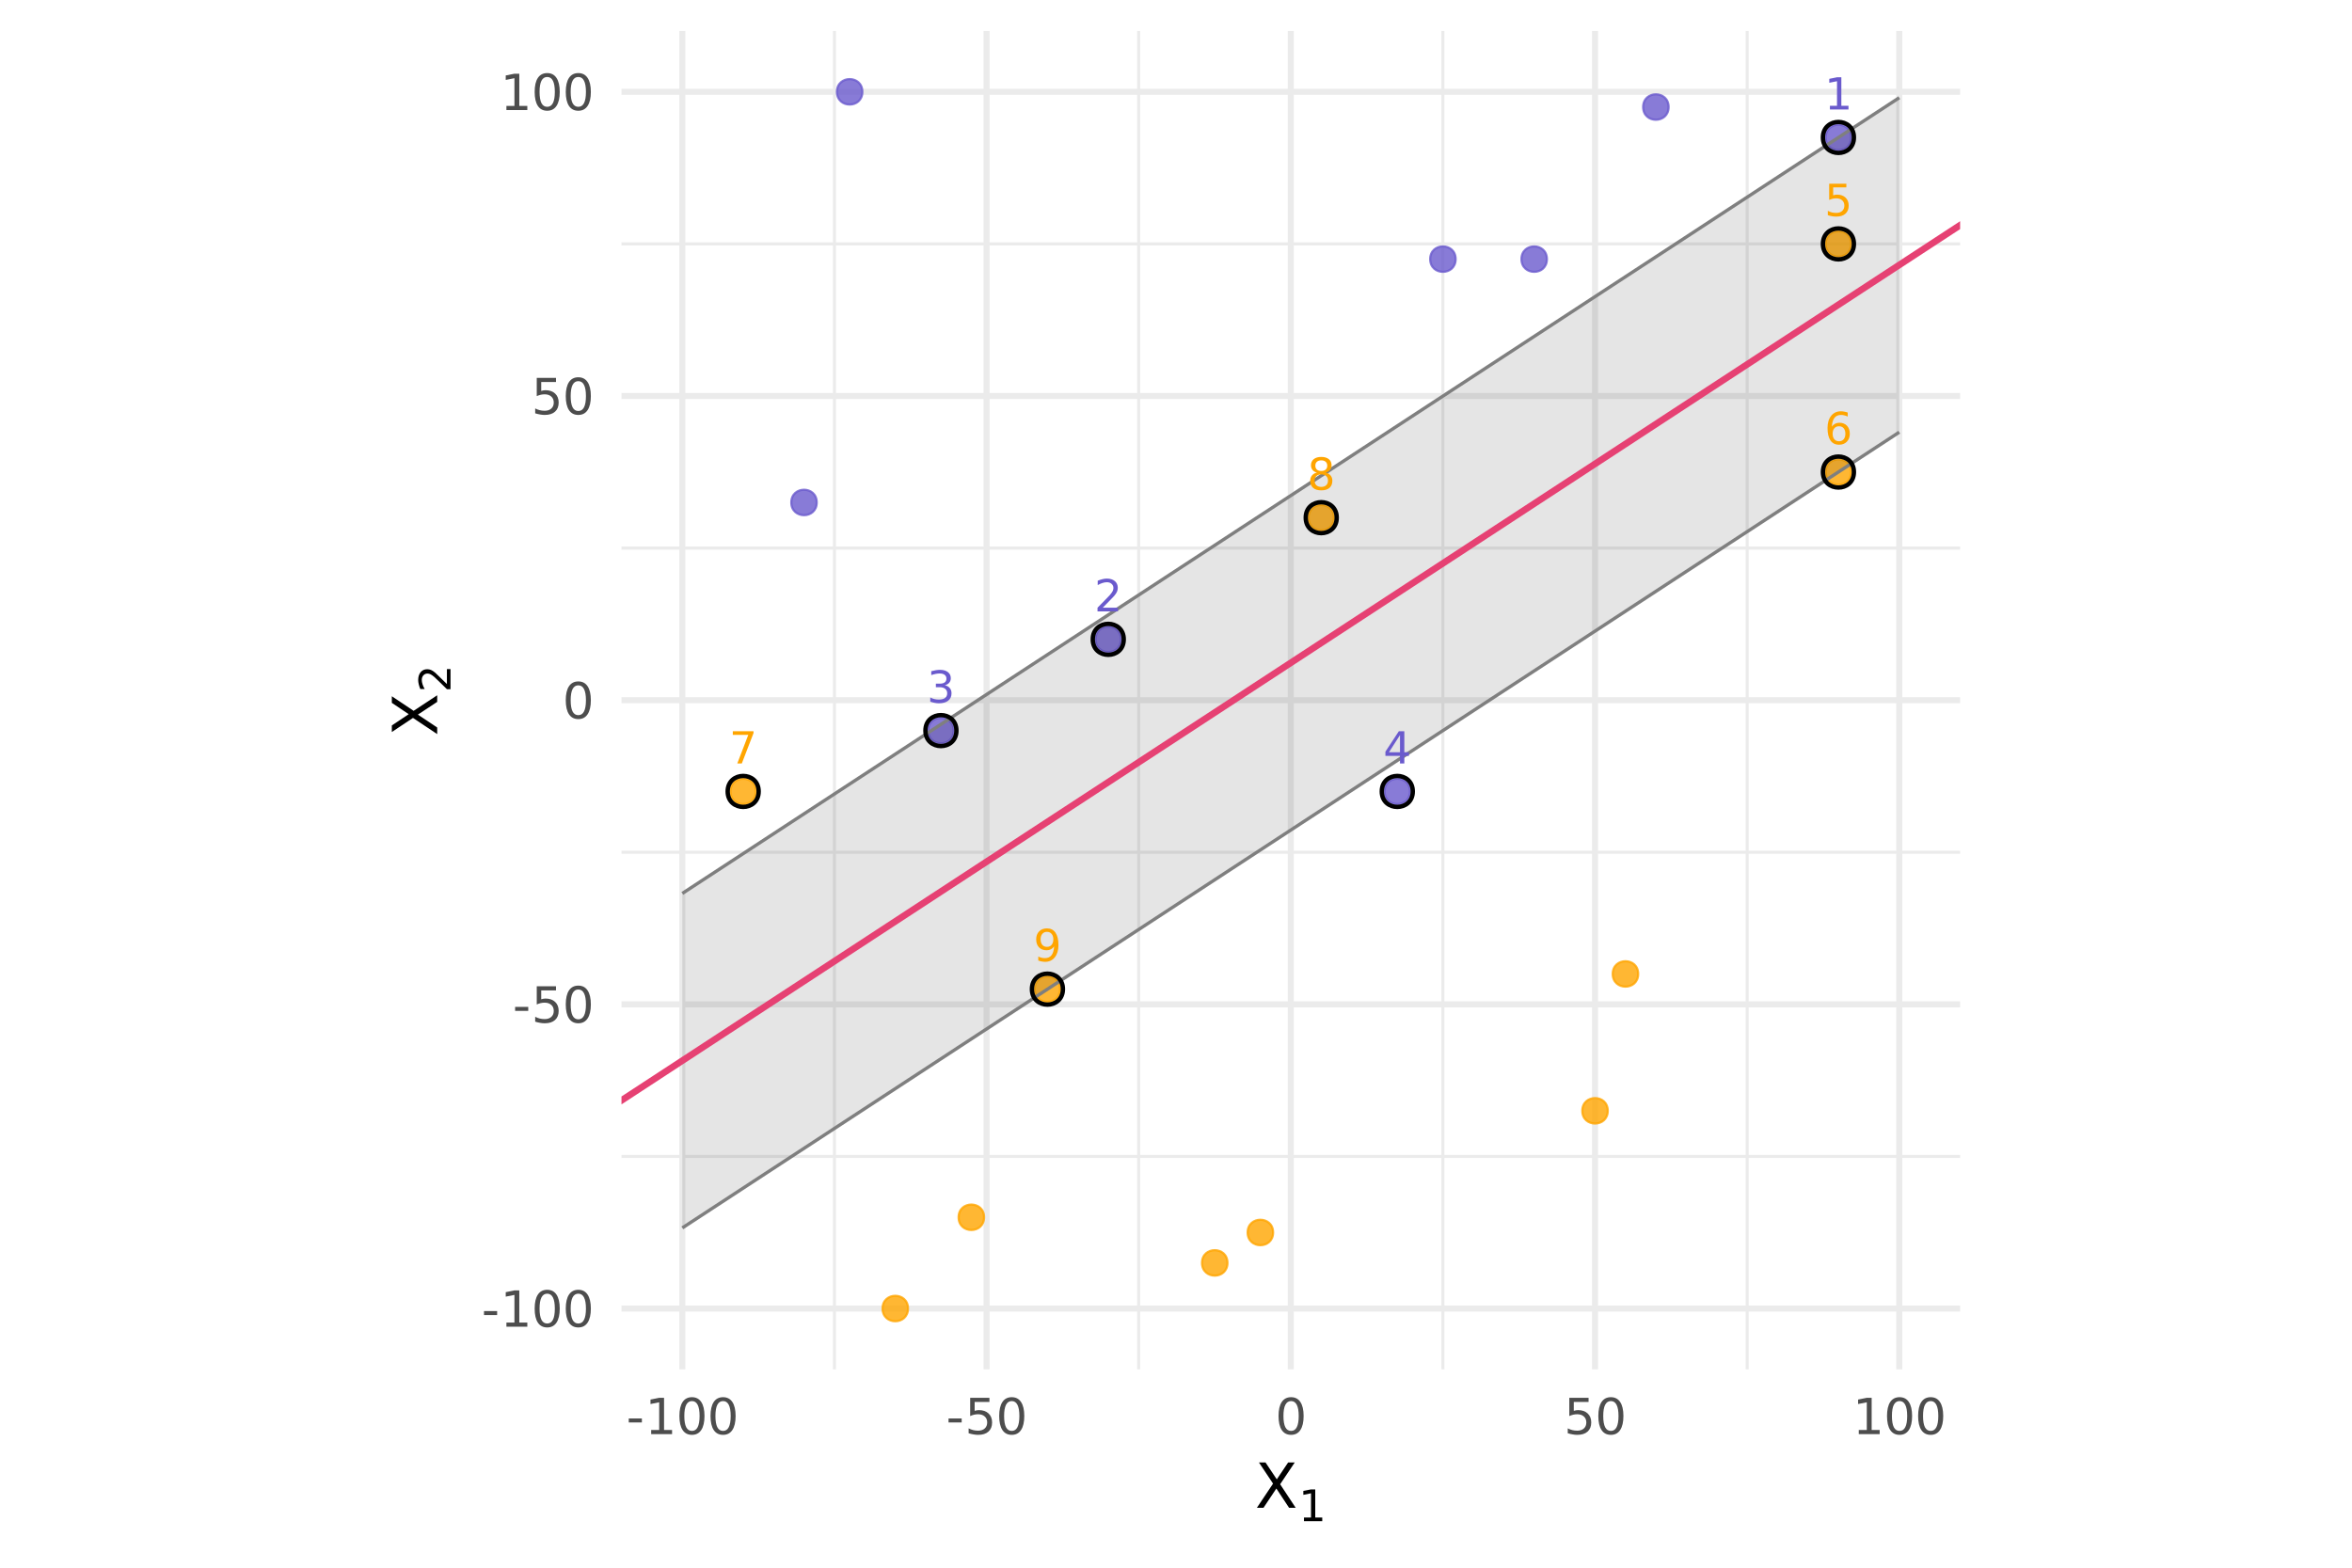 <?xml version="1.0" encoding="UTF-8"?>
<svg xmlns="http://www.w3.org/2000/svg" xmlns:xlink="http://www.w3.org/1999/xlink" width="756" height="504" viewBox="0 0 756 504">
<defs>
<g>
<g id="glyph-0-0">
<path d="M 0.703 2.516 L 0.703 -10.031 L 7.812 -10.031 L 7.812 2.516 Z M 1.5 1.719 L 7.031 1.719 L 7.031 -9.234 L 1.5 -9.234 Z M 1.5 1.719 "/>
</g>
<g id="glyph-0-1">
<path d="M 1.766 -1.188 L 4.047 -1.188 L 4.047 -9.094 L 1.562 -8.594 L 1.562 -9.859 L 4.047 -10.359 L 5.438 -10.359 L 5.438 -1.188 L 7.734 -1.188 L 7.734 0 L 1.766 0 Z M 1.766 -1.188 "/>
</g>
<g id="glyph-0-2">
<path d="M 2.734 -1.188 L 7.625 -1.188 L 7.625 0 L 1.047 0 L 1.047 -1.188 C 1.578 -1.727 2.301 -2.461 3.219 -3.391 C 4.133 -4.328 4.711 -4.926 4.953 -5.188 C 5.398 -5.695 5.711 -6.125 5.891 -6.469 C 6.066 -6.82 6.156 -7.164 6.156 -7.5 C 6.156 -8.051 5.961 -8.5 5.578 -8.844 C 5.191 -9.195 4.688 -9.375 4.062 -9.375 C 3.625 -9.375 3.16 -9.297 2.672 -9.141 C 2.18 -8.992 1.66 -8.766 1.109 -8.453 L 1.109 -9.859 C 1.672 -10.086 2.195 -10.258 2.688 -10.375 C 3.188 -10.488 3.641 -10.547 4.047 -10.547 C 5.117 -10.547 5.973 -10.273 6.609 -9.734 C 7.242 -9.203 7.562 -8.488 7.562 -7.594 C 7.562 -7.164 7.484 -6.758 7.328 -6.375 C 7.172 -6 6.879 -5.551 6.453 -5.031 C 6.336 -4.895 5.969 -4.504 5.344 -3.859 C 4.727 -3.223 3.859 -2.332 2.734 -1.188 Z M 2.734 -1.188 "/>
</g>
<g id="glyph-0-3">
<path d="M 5.766 -5.594 C 6.441 -5.445 6.969 -5.145 7.344 -4.688 C 7.719 -4.238 7.906 -3.68 7.906 -3.016 C 7.906 -1.992 7.551 -1.203 6.844 -0.641 C 6.145 -0.078 5.148 0.203 3.859 0.203 C 3.422 0.203 2.969 0.156 2.5 0.062 C 2.039 -0.02 1.566 -0.145 1.078 -0.312 L 1.078 -1.672 C 1.473 -1.441 1.898 -1.27 2.359 -1.156 C 2.828 -1.039 3.312 -0.984 3.812 -0.984 C 4.688 -0.984 5.352 -1.156 5.812 -1.5 C 6.281 -1.844 6.516 -2.348 6.516 -3.016 C 6.516 -3.617 6.301 -4.094 5.875 -4.438 C 5.445 -4.789 4.848 -4.969 4.078 -4.969 L 2.875 -4.969 L 2.875 -6.109 L 4.141 -6.109 C 4.828 -6.109 5.352 -6.242 5.719 -6.516 C 6.082 -6.797 6.266 -7.195 6.266 -7.719 C 6.266 -8.25 6.078 -8.656 5.703 -8.938 C 5.328 -9.227 4.785 -9.375 4.078 -9.375 C 3.691 -9.375 3.281 -9.332 2.844 -9.25 C 2.406 -9.164 1.922 -9.035 1.391 -8.859 L 1.391 -10.109 C 1.922 -10.254 2.422 -10.363 2.891 -10.438 C 3.359 -10.508 3.797 -10.547 4.203 -10.547 C 5.266 -10.547 6.109 -10.305 6.734 -9.828 C 7.359 -9.348 7.672 -8.691 7.672 -7.859 C 7.672 -7.285 7.504 -6.801 7.172 -6.406 C 6.836 -6.008 6.367 -5.738 5.766 -5.594 Z M 5.766 -5.594 "/>
</g>
<g id="glyph-0-4">
<path d="M 5.375 -9.141 L 1.828 -3.609 L 5.375 -3.609 Z M 5 -10.359 L 6.766 -10.359 L 6.766 -3.609 L 8.25 -3.609 L 8.25 -2.438 L 6.766 -2.438 L 6.766 0 L 5.375 0 L 5.375 -2.438 L 0.688 -2.438 L 0.688 -3.797 Z M 5 -10.359 "/>
</g>
<g id="glyph-0-5">
<path d="M 1.531 -10.359 L 7.047 -10.359 L 7.047 -9.188 L 2.812 -9.188 L 2.812 -6.641 C 3.02 -6.711 3.223 -6.766 3.422 -6.797 C 3.629 -6.836 3.836 -6.859 4.047 -6.859 C 5.203 -6.859 6.113 -6.539 6.781 -5.906 C 7.457 -5.27 7.797 -4.41 7.797 -3.328 C 7.797 -2.211 7.445 -1.344 6.75 -0.719 C 6.062 -0.102 5.086 0.203 3.828 0.203 C 3.391 0.203 2.941 0.164 2.484 0.094 C 2.035 0.02 1.57 -0.094 1.094 -0.25 L 1.094 -1.656 C 1.508 -1.426 1.941 -1.254 2.391 -1.141 C 2.836 -1.035 3.305 -0.984 3.797 -0.984 C 4.598 -0.984 5.234 -1.191 5.703 -1.609 C 6.172 -2.035 6.406 -2.609 6.406 -3.328 C 6.406 -4.047 6.172 -4.613 5.703 -5.031 C 5.234 -5.457 4.598 -5.672 3.797 -5.672 C 3.422 -5.672 3.047 -5.629 2.672 -5.547 C 2.305 -5.461 1.926 -5.332 1.531 -5.156 Z M 1.531 -10.359 "/>
</g>
<g id="glyph-0-6">
<path d="M 4.688 -5.734 C 4.062 -5.734 3.562 -5.52 3.188 -5.094 C 2.82 -4.664 2.641 -4.078 2.641 -3.328 C 2.641 -2.578 2.82 -1.984 3.188 -1.547 C 3.562 -1.117 4.062 -0.906 4.688 -0.906 C 5.32 -0.906 5.82 -1.117 6.188 -1.547 C 6.551 -1.984 6.734 -2.578 6.734 -3.328 C 6.734 -4.078 6.551 -4.664 6.188 -5.094 C 5.82 -5.52 5.32 -5.734 4.688 -5.734 Z M 7.484 -10.141 L 7.484 -8.859 C 7.129 -9.023 6.77 -9.148 6.406 -9.234 C 6.051 -9.328 5.695 -9.375 5.344 -9.375 C 4.414 -9.375 3.707 -9.062 3.219 -8.438 C 2.738 -7.812 2.461 -6.867 2.391 -5.609 C 2.66 -6.004 3 -6.312 3.406 -6.531 C 3.82 -6.75 4.281 -6.859 4.781 -6.859 C 5.82 -6.859 6.645 -6.539 7.25 -5.906 C 7.852 -5.27 8.156 -4.41 8.156 -3.328 C 8.156 -2.266 7.836 -1.41 7.203 -0.766 C 6.578 -0.117 5.738 0.203 4.688 0.203 C 3.488 0.203 2.57 -0.254 1.938 -1.172 C 1.312 -2.098 1 -3.43 1 -5.172 C 1 -6.805 1.383 -8.109 2.156 -9.078 C 2.938 -10.055 3.984 -10.547 5.297 -10.547 C 5.641 -10.547 5.988 -10.508 6.344 -10.438 C 6.707 -10.375 7.086 -10.273 7.484 -10.141 Z M 7.484 -10.141 "/>
</g>
<g id="glyph-0-7">
<path d="M 1.172 -10.359 L 7.828 -10.359 L 7.828 -9.766 L 4.062 0 L 2.609 0 L 6.141 -9.188 L 1.172 -9.188 Z M 1.172 -10.359 "/>
</g>
<g id="glyph-0-8">
<path d="M 4.516 -4.922 C 3.848 -4.922 3.32 -4.742 2.938 -4.391 C 2.562 -4.035 2.375 -3.547 2.375 -2.922 C 2.375 -2.297 2.562 -1.801 2.938 -1.438 C 3.32 -1.082 3.848 -0.906 4.516 -0.906 C 5.18 -0.906 5.707 -1.082 6.094 -1.438 C 6.477 -1.801 6.672 -2.297 6.672 -2.922 C 6.672 -3.547 6.477 -4.035 6.094 -4.391 C 5.719 -4.742 5.191 -4.922 4.516 -4.922 Z M 3.125 -5.516 C 2.52 -5.66 2.047 -5.941 1.703 -6.359 C 1.367 -6.773 1.203 -7.273 1.203 -7.859 C 1.203 -8.691 1.5 -9.348 2.094 -9.828 C 2.688 -10.305 3.492 -10.547 4.516 -10.547 C 5.547 -10.547 6.352 -10.305 6.938 -9.828 C 7.531 -9.348 7.828 -8.691 7.828 -7.859 C 7.828 -7.273 7.66 -6.773 7.328 -6.359 C 6.992 -5.941 6.523 -5.66 5.922 -5.516 C 6.598 -5.359 7.125 -5.051 7.5 -4.594 C 7.883 -4.133 8.078 -3.578 8.078 -2.922 C 8.078 -1.91 7.77 -1.133 7.156 -0.594 C 6.539 -0.062 5.66 0.203 4.516 0.203 C 3.379 0.203 2.504 -0.062 1.891 -0.594 C 1.273 -1.133 0.969 -1.91 0.969 -2.922 C 0.969 -3.578 1.156 -4.133 1.531 -4.594 C 1.914 -5.051 2.445 -5.359 3.125 -5.516 Z M 2.609 -7.734 C 2.609 -7.191 2.773 -6.77 3.109 -6.469 C 3.441 -6.176 3.91 -6.031 4.516 -6.031 C 5.117 -6.031 5.586 -6.176 5.922 -6.469 C 6.266 -6.77 6.438 -7.191 6.438 -7.734 C 6.438 -8.273 6.266 -8.691 5.922 -8.984 C 5.586 -9.285 5.117 -9.438 4.516 -9.438 C 3.91 -9.438 3.441 -9.285 3.109 -8.984 C 2.773 -8.691 2.609 -8.273 2.609 -7.734 Z M 2.609 -7.734 "/>
</g>
<g id="glyph-0-9">
<path d="M 1.562 -0.219 L 1.562 -1.5 C 1.914 -1.332 2.27 -1.203 2.625 -1.109 C 2.988 -1.023 3.344 -0.984 3.688 -0.984 C 4.613 -0.984 5.32 -1.289 5.812 -1.906 C 6.301 -2.531 6.582 -3.477 6.656 -4.75 C 6.383 -4.352 6.039 -4.047 5.625 -3.828 C 5.219 -3.617 4.766 -3.516 4.266 -3.516 C 3.223 -3.516 2.398 -3.828 1.797 -4.453 C 1.191 -5.078 0.891 -5.938 0.891 -7.031 C 0.891 -8.094 1.203 -8.941 1.828 -9.578 C 2.461 -10.223 3.305 -10.547 4.359 -10.547 C 5.555 -10.547 6.469 -10.086 7.094 -9.172 C 7.727 -8.254 8.047 -6.922 8.047 -5.172 C 8.047 -3.535 7.656 -2.227 6.875 -1.25 C 6.102 -0.281 5.062 0.203 3.75 0.203 C 3.406 0.203 3.051 0.164 2.688 0.094 C 2.32 0.031 1.945 -0.07 1.562 -0.219 Z M 4.359 -4.609 C 4.984 -4.609 5.477 -4.82 5.844 -5.25 C 6.219 -5.688 6.406 -6.281 6.406 -7.031 C 6.406 -7.77 6.219 -8.352 5.844 -8.781 C 5.477 -9.219 4.984 -9.438 4.359 -9.438 C 3.723 -9.438 3.223 -9.219 2.859 -8.781 C 2.492 -8.352 2.312 -7.77 2.312 -7.031 C 2.312 -6.281 2.492 -5.688 2.859 -5.25 C 3.223 -4.82 3.723 -4.609 4.359 -4.609 Z M 4.359 -4.609 "/>
</g>
<g id="glyph-1-0">
<path d="M 0.797 2.828 L 0.797 -11.281 L 8.797 -11.281 L 8.797 2.828 Z M 1.703 1.938 L 7.906 1.938 L 7.906 -10.391 L 1.703 -10.391 Z M 1.703 1.938 "/>
</g>
<g id="glyph-1-1">
<path d="M 0.781 -5.031 L 5 -5.031 L 5 -3.75 L 0.781 -3.75 Z M 0.781 -5.031 "/>
</g>
<g id="glyph-1-2">
<path d="M 1.984 -1.328 L 4.562 -1.328 L 4.562 -10.234 L 1.766 -9.672 L 1.766 -11.109 L 4.547 -11.672 L 6.125 -11.672 L 6.125 -1.328 L 8.703 -1.328 L 8.703 0 L 1.984 0 Z M 1.984 -1.328 "/>
</g>
<g id="glyph-1-3">
<path d="M 5.094 -10.625 C 4.281 -10.625 3.664 -10.223 3.25 -9.422 C 2.844 -8.629 2.641 -7.43 2.641 -5.828 C 2.641 -4.223 2.844 -3.02 3.25 -2.219 C 3.664 -1.426 4.281 -1.031 5.094 -1.031 C 5.906 -1.031 6.516 -1.426 6.922 -2.219 C 7.336 -3.02 7.547 -4.223 7.547 -5.828 C 7.547 -7.43 7.336 -8.629 6.922 -9.422 C 6.516 -10.223 5.906 -10.625 5.094 -10.625 Z M 5.094 -11.875 C 6.395 -11.875 7.391 -11.359 8.078 -10.328 C 8.773 -9.297 9.125 -7.797 9.125 -5.828 C 9.125 -3.859 8.773 -2.352 8.078 -1.312 C 7.391 -0.281 6.395 0.234 5.094 0.234 C 3.781 0.234 2.781 -0.281 2.094 -1.312 C 1.406 -2.352 1.062 -3.859 1.062 -5.828 C 1.062 -7.797 1.406 -9.297 2.094 -10.328 C 2.781 -11.359 3.781 -11.875 5.094 -11.875 Z M 5.094 -11.875 "/>
</g>
<g id="glyph-1-4">
<path d="M 1.734 -11.672 L 7.922 -11.672 L 7.922 -10.344 L 3.172 -10.344 L 3.172 -7.484 C 3.398 -7.555 3.629 -7.613 3.859 -7.656 C 4.086 -7.695 4.316 -7.719 4.547 -7.719 C 5.848 -7.719 6.879 -7.359 7.641 -6.641 C 8.398 -5.93 8.781 -4.969 8.781 -3.75 C 8.781 -2.488 8.391 -1.508 7.609 -0.812 C 6.828 -0.113 5.727 0.234 4.312 0.234 C 3.82 0.234 3.32 0.188 2.812 0.094 C 2.301 0.008 1.773 -0.113 1.234 -0.281 L 1.234 -1.859 C 1.703 -1.609 2.188 -1.422 2.688 -1.297 C 3.188 -1.172 3.719 -1.109 4.281 -1.109 C 5.176 -1.109 5.883 -1.344 6.406 -1.812 C 6.938 -2.289 7.203 -2.938 7.203 -3.75 C 7.203 -4.562 6.938 -5.203 6.406 -5.672 C 5.883 -6.148 5.176 -6.391 4.281 -6.391 C 3.852 -6.391 3.43 -6.344 3.016 -6.25 C 2.598 -6.156 2.172 -6.008 1.734 -5.812 Z M 1.734 -11.672 "/>
</g>
<g id="glyph-2-0">
<path d="M 1 3.531 L 1 -14.109 L 11 -14.109 L 11 3.531 Z M 2.125 2.422 L 9.891 2.422 L 9.891 -12.984 L 2.125 -12.984 Z M 2.125 2.422 "/>
</g>
<g id="glyph-2-1">
<path d="M 1.266 -14.578 L 3.375 -14.578 L 7 -9.156 L 10.641 -14.578 L 12.766 -14.578 L 8.078 -7.578 L 13.078 0 L 10.953 0 L 6.859 -6.203 L 2.719 0 L 0.594 0 L 5.797 -7.781 Z M 1.266 -14.578 "/>
</g>
<g id="glyph-3-0">
<path d="M 0.703 2.469 L 0.703 -9.875 L 7.703 -9.875 L 7.703 2.469 Z M 1.484 1.703 L 6.922 1.703 L 6.922 -9.078 L 1.484 -9.078 Z M 1.484 1.703 "/>
</g>
<g id="glyph-3-1">
<path d="M 1.734 -1.156 L 4 -1.156 L 4 -8.953 L 1.531 -8.453 L 1.531 -9.719 L 3.984 -10.203 L 5.359 -10.203 L 5.359 -1.156 L 7.609 -1.156 L 7.609 0 L 1.734 0 Z M 1.734 -1.156 "/>
</g>
<g id="glyph-4-0">
<path d="M 3.531 -1 L -14.109 -1 L -14.109 -11 L 3.531 -11 Z M 2.422 -2.125 L 2.422 -9.891 L -12.984 -9.891 L -12.984 -2.125 Z M 2.422 -2.125 "/>
</g>
<g id="glyph-4-1">
<path d="M -14.578 -1.266 L -14.578 -3.375 L -9.156 -7 L -14.578 -10.641 L -14.578 -12.766 L -7.578 -8.078 L 0 -13.078 L 0 -10.953 L -6.203 -6.859 L 0 -2.719 L 0 -0.594 L -7.781 -5.797 Z M -14.578 -1.266 "/>
</g>
<g id="glyph-5-0">
<path d="M 2.469 -0.703 L -9.875 -0.703 L -9.875 -7.703 L 2.469 -7.703 Z M 1.703 -1.484 L 1.703 -6.922 L -9.078 -6.922 L -9.078 -1.484 Z M 1.703 -1.484 "/>
</g>
<g id="glyph-5-1">
<path d="M -1.156 -2.688 L -1.156 -7.5 L 0 -7.5 L 0 -1.031 L -1.156 -1.031 C -1.695 -1.551 -2.426 -2.266 -3.344 -3.172 C -4.258 -4.078 -4.848 -4.645 -5.109 -4.875 C -5.609 -5.312 -6.031 -5.617 -6.375 -5.797 C -6.719 -5.973 -7.055 -6.062 -7.391 -6.062 C -7.93 -6.062 -8.375 -5.867 -8.719 -5.484 C -9.062 -5.109 -9.234 -4.613 -9.234 -4 C -9.234 -3.57 -9.156 -3.117 -9 -2.641 C -8.852 -2.16 -8.625 -1.645 -8.312 -1.094 L -9.719 -1.094 C -9.938 -1.645 -10.102 -2.16 -10.219 -2.641 C -10.332 -3.129 -10.391 -3.578 -10.391 -3.984 C -10.391 -5.035 -10.125 -5.875 -9.594 -6.5 C -9.07 -7.133 -8.367 -7.453 -7.484 -7.453 C -7.055 -7.453 -6.656 -7.375 -6.281 -7.219 C -5.906 -7.062 -5.461 -6.773 -4.953 -6.359 C -4.828 -6.242 -4.445 -5.879 -3.812 -5.266 C -3.176 -4.66 -2.289 -3.801 -1.156 -2.688 Z M -1.156 -2.688 "/>
</g>
</g>
<clipPath id="clip-0">
<path clip-rule="nonzero" d="M 199.762 371 L 630.039 371 L 630.039 373 L 199.762 373 Z M 199.762 371 "/>
</clipPath>
<clipPath id="clip-1">
<path clip-rule="nonzero" d="M 199.762 273 L 630.039 273 L 630.039 275 L 199.762 275 Z M 199.762 273 "/>
</clipPath>
<clipPath id="clip-2">
<path clip-rule="nonzero" d="M 199.762 175 L 630.039 175 L 630.039 177 L 199.762 177 Z M 199.762 175 "/>
</clipPath>
<clipPath id="clip-3">
<path clip-rule="nonzero" d="M 199.762 77 L 630.039 77 L 630.039 79 L 199.762 79 Z M 199.762 77 "/>
</clipPath>
<clipPath id="clip-4">
<path clip-rule="nonzero" d="M 267 9.961 L 269 9.961 L 269 440.238 L 267 440.238 Z M 267 9.961 "/>
</clipPath>
<clipPath id="clip-5">
<path clip-rule="nonzero" d="M 365 9.961 L 367 9.961 L 367 440.238 L 365 440.238 Z M 365 9.961 "/>
</clipPath>
<clipPath id="clip-6">
<path clip-rule="nonzero" d="M 463 9.961 L 465 9.961 L 465 440.238 L 463 440.238 Z M 463 9.961 "/>
</clipPath>
<clipPath id="clip-7">
<path clip-rule="nonzero" d="M 561 9.961 L 563 9.961 L 563 440.238 L 561 440.238 Z M 561 9.961 "/>
</clipPath>
<clipPath id="clip-8">
<path clip-rule="nonzero" d="M 199.762 419 L 630.039 419 L 630.039 422 L 199.762 422 Z M 199.762 419 "/>
</clipPath>
<clipPath id="clip-9">
<path clip-rule="nonzero" d="M 199.762 321 L 630.039 321 L 630.039 324 L 199.762 324 Z M 199.762 321 "/>
</clipPath>
<clipPath id="clip-10">
<path clip-rule="nonzero" d="M 199.762 224 L 630.039 224 L 630.039 227 L 199.762 227 Z M 199.762 224 "/>
</clipPath>
<clipPath id="clip-11">
<path clip-rule="nonzero" d="M 199.762 126 L 630.039 126 L 630.039 129 L 199.762 129 Z M 199.762 126 "/>
</clipPath>
<clipPath id="clip-12">
<path clip-rule="nonzero" d="M 199.762 28 L 630.039 28 L 630.039 31 L 199.762 31 Z M 199.762 28 "/>
</clipPath>
<clipPath id="clip-13">
<path clip-rule="nonzero" d="M 218 9.961 L 221 9.961 L 221 440.238 L 218 440.238 Z M 218 9.961 "/>
</clipPath>
<clipPath id="clip-14">
<path clip-rule="nonzero" d="M 316 9.961 L 319 9.961 L 319 440.238 L 316 440.238 Z M 316 9.961 "/>
</clipPath>
<clipPath id="clip-15">
<path clip-rule="nonzero" d="M 413 9.961 L 416 9.961 L 416 440.238 L 413 440.238 Z M 413 9.961 "/>
</clipPath>
<clipPath id="clip-16">
<path clip-rule="nonzero" d="M 511 9.961 L 514 9.961 L 514 440.238 L 511 440.238 Z M 511 9.961 "/>
</clipPath>
<clipPath id="clip-17">
<path clip-rule="nonzero" d="M 609 9.961 L 612 9.961 L 612 440.238 L 609 440.238 Z M 609 9.961 "/>
</clipPath>
<clipPath id="clip-18">
<path clip-rule="nonzero" d="M 199.762 9.961 L 630.039 9.961 L 630.039 440.238 L 199.762 440.238 Z M 199.762 9.961 "/>
</clipPath>
</defs>
<rect x="-75.6" y="-50.4" width="907.2" height="604.8" fill="rgb(100%, 100%, 100%)" fill-opacity="1"/>
<g clip-path="url(#clip-0)">
<path fill="none" stroke-width="0.97" stroke-linecap="butt" stroke-linejoin="round" stroke="rgb(92.157%, 92.157%, 92.157%)" stroke-opacity="1" stroke-miterlimit="10" d="M 199.762 371.785 L 630.039 371.785 "/>
</g>
<g clip-path="url(#clip-1)">
<path fill="none" stroke-width="0.97" stroke-linecap="butt" stroke-linejoin="round" stroke="rgb(92.157%, 92.157%, 92.157%)" stroke-opacity="1" stroke-miterlimit="10" d="M 199.762 273.996 L 630.039 273.996 "/>
</g>
<g clip-path="url(#clip-2)">
<path fill="none" stroke-width="0.97" stroke-linecap="butt" stroke-linejoin="round" stroke="rgb(92.157%, 92.157%, 92.157%)" stroke-opacity="1" stroke-miterlimit="10" d="M 199.762 176.207 L 630.039 176.207 "/>
</g>
<g clip-path="url(#clip-3)">
<path fill="none" stroke-width="0.97" stroke-linecap="butt" stroke-linejoin="round" stroke="rgb(92.157%, 92.157%, 92.157%)" stroke-opacity="1" stroke-miterlimit="10" d="M 199.762 78.414 L 630.039 78.414 "/>
</g>
<g clip-path="url(#clip-4)">
<path fill="none" stroke-width="0.97" stroke-linecap="butt" stroke-linejoin="round" stroke="rgb(92.157%, 92.157%, 92.157%)" stroke-opacity="1" stroke-miterlimit="10" d="M 268.215 440.238 L 268.215 9.961 "/>
</g>
<g clip-path="url(#clip-5)">
<path fill="none" stroke-width="0.97" stroke-linecap="butt" stroke-linejoin="round" stroke="rgb(92.157%, 92.157%, 92.157%)" stroke-opacity="1" stroke-miterlimit="10" d="M 366.004 440.238 L 366.004 9.961 "/>
</g>
<g clip-path="url(#clip-6)">
<path fill="none" stroke-width="0.97" stroke-linecap="butt" stroke-linejoin="round" stroke="rgb(92.157%, 92.157%, 92.157%)" stroke-opacity="1" stroke-miterlimit="10" d="M 463.793 440.238 L 463.793 9.961 "/>
</g>
<g clip-path="url(#clip-7)">
<path fill="none" stroke-width="0.97" stroke-linecap="butt" stroke-linejoin="round" stroke="rgb(92.157%, 92.157%, 92.157%)" stroke-opacity="1" stroke-miterlimit="10" d="M 561.586 440.238 L 561.586 9.961 "/>
</g>
<g clip-path="url(#clip-8)">
<path fill="none" stroke-width="1.94" stroke-linecap="butt" stroke-linejoin="round" stroke="rgb(92.157%, 92.157%, 92.157%)" stroke-opacity="1" stroke-miterlimit="10" d="M 199.762 420.68 L 630.039 420.68 "/>
</g>
<g clip-path="url(#clip-9)">
<path fill="none" stroke-width="1.94" stroke-linecap="butt" stroke-linejoin="round" stroke="rgb(92.157%, 92.157%, 92.157%)" stroke-opacity="1" stroke-miterlimit="10" d="M 199.762 322.891 L 630.039 322.891 "/>
</g>
<g clip-path="url(#clip-10)">
<path fill="none" stroke-width="1.94" stroke-linecap="butt" stroke-linejoin="round" stroke="rgb(92.157%, 92.157%, 92.157%)" stroke-opacity="1" stroke-miterlimit="10" d="M 199.762 225.102 L 630.039 225.102 "/>
</g>
<g clip-path="url(#clip-11)">
<path fill="none" stroke-width="1.94" stroke-linecap="butt" stroke-linejoin="round" stroke="rgb(92.157%, 92.157%, 92.157%)" stroke-opacity="1" stroke-miterlimit="10" d="M 199.762 127.312 L 630.039 127.312 "/>
</g>
<g clip-path="url(#clip-12)">
<path fill="none" stroke-width="1.94" stroke-linecap="butt" stroke-linejoin="round" stroke="rgb(92.157%, 92.157%, 92.157%)" stroke-opacity="1" stroke-miterlimit="10" d="M 199.762 29.52 L 630.039 29.52 "/>
</g>
<g clip-path="url(#clip-13)">
<path fill="none" stroke-width="1.94" stroke-linecap="butt" stroke-linejoin="round" stroke="rgb(92.157%, 92.157%, 92.157%)" stroke-opacity="1" stroke-miterlimit="10" d="M 219.32 440.238 L 219.32 9.961 "/>
</g>
<g clip-path="url(#clip-14)">
<path fill="none" stroke-width="1.94" stroke-linecap="butt" stroke-linejoin="round" stroke="rgb(92.157%, 92.157%, 92.157%)" stroke-opacity="1" stroke-miterlimit="10" d="M 317.109 440.238 L 317.109 9.961 "/>
</g>
<g clip-path="url(#clip-15)">
<path fill="none" stroke-width="1.94" stroke-linecap="butt" stroke-linejoin="round" stroke="rgb(92.157%, 92.157%, 92.157%)" stroke-opacity="1" stroke-miterlimit="10" d="M 414.898 440.238 L 414.898 9.961 "/>
</g>
<g clip-path="url(#clip-16)">
<path fill="none" stroke-width="1.94" stroke-linecap="butt" stroke-linejoin="round" stroke="rgb(92.157%, 92.157%, 92.157%)" stroke-opacity="1" stroke-miterlimit="10" d="M 512.688 440.238 L 512.688 9.961 "/>
</g>
<g clip-path="url(#clip-17)">
<path fill="none" stroke-width="1.94" stroke-linecap="butt" stroke-linejoin="round" stroke="rgb(92.157%, 92.157%, 92.157%)" stroke-opacity="1" stroke-miterlimit="10" d="M 610.48 440.238 L 610.48 9.961 "/>
</g>
<path fill-rule="nonzero" fill="rgb(41.569%, 35.294%, 80.392%)" fill-opacity="0.8" stroke-width="0.709" stroke-linecap="round" stroke-linejoin="round" stroke="rgb(41.569%, 35.294%, 80.392%)" stroke-opacity="0.8" stroke-miterlimit="10" d="M 467.883 83.305 C 467.883 88.758 459.707 88.758 459.707 83.305 C 459.707 77.855 467.883 77.855 467.883 83.305 "/>
<path fill-rule="nonzero" fill="rgb(41.569%, 35.294%, 80.392%)" fill-opacity="0.8" stroke-width="0.709" stroke-linecap="round" stroke-linejoin="round" stroke="rgb(41.569%, 35.294%, 80.392%)" stroke-opacity="0.8" stroke-miterlimit="10" d="M 595.012 44.188 C 595.012 49.641 586.832 49.641 586.832 44.188 C 586.832 38.738 595.012 38.738 595.012 44.188 "/>
<path fill-rule="nonzero" fill="rgb(41.569%, 35.294%, 80.392%)" fill-opacity="0.8" stroke-width="0.709" stroke-linecap="round" stroke-linejoin="round" stroke="rgb(41.569%, 35.294%, 80.392%)" stroke-opacity="0.8" stroke-miterlimit="10" d="M 497.219 83.305 C 497.219 88.758 489.043 88.758 489.043 83.305 C 489.043 77.855 497.219 77.855 497.219 83.305 "/>
<path fill-rule="nonzero" fill="rgb(41.569%, 35.294%, 80.392%)" fill-opacity="0.8" stroke-width="0.709" stroke-linecap="round" stroke-linejoin="round" stroke="rgb(41.569%, 35.294%, 80.392%)" stroke-opacity="0.8" stroke-miterlimit="10" d="M 262.523 161.539 C 262.523 166.988 254.348 166.988 254.348 161.539 C 254.348 156.086 262.523 156.086 262.523 161.539 "/>
<path fill-rule="nonzero" fill="rgb(100%, 64.706%, 0%)" fill-opacity="0.8" stroke-width="0.709" stroke-linecap="round" stroke-linejoin="round" stroke="rgb(100%, 64.706%, 0%)" stroke-opacity="0.8" stroke-miterlimit="10" d="M 595.012 78.414 C 595.012 83.867 586.832 83.867 586.832 78.414 C 586.832 72.965 595.012 72.965 595.012 78.414 "/>
<path fill-rule="nonzero" fill="rgb(100%, 64.706%, 0%)" fill-opacity="0.8" stroke-width="0.709" stroke-linecap="round" stroke-linejoin="round" stroke="rgb(100%, 64.706%, 0%)" stroke-opacity="0.8" stroke-miterlimit="10" d="M 409.207 396.234 C 409.207 401.688 401.031 401.688 401.031 396.234 C 401.031 390.781 409.207 390.781 409.207 396.234 "/>
<path fill-rule="nonzero" fill="rgb(100%, 64.706%, 0%)" fill-opacity="0.8" stroke-width="0.709" stroke-linecap="round" stroke-linejoin="round" stroke="rgb(100%, 64.706%, 0%)" stroke-opacity="0.8" stroke-miterlimit="10" d="M 516.777 357.117 C 516.777 362.57 508.602 362.57 508.602 357.117 C 508.602 351.668 516.777 351.668 516.777 357.117 "/>
<path fill-rule="nonzero" fill="rgb(41.569%, 35.294%, 80.392%)" fill-opacity="0.8" stroke-width="0.709" stroke-linecap="round" stroke-linejoin="round" stroke="rgb(41.569%, 35.294%, 80.392%)" stroke-opacity="0.8" stroke-miterlimit="10" d="M 360.312 205.543 C 360.312 210.996 352.137 210.996 352.137 205.543 C 352.137 200.09 360.312 200.09 360.312 205.543 "/>
<path fill-rule="nonzero" fill="rgb(41.569%, 35.294%, 80.392%)" fill-opacity="0.8" stroke-width="0.709" stroke-linecap="round" stroke-linejoin="round" stroke="rgb(41.569%, 35.294%, 80.392%)" stroke-opacity="0.8" stroke-miterlimit="10" d="M 536.336 34.41 C 536.336 39.863 528.16 39.863 528.16 34.41 C 528.16 28.957 536.336 28.957 536.336 34.41 "/>
<path fill-rule="nonzero" fill="rgb(100%, 64.706%, 0%)" fill-opacity="0.8" stroke-width="0.709" stroke-linecap="round" stroke-linejoin="round" stroke="rgb(100%, 64.706%, 0%)" stroke-opacity="0.8" stroke-miterlimit="10" d="M 595.012 151.758 C 595.012 157.211 586.832 157.211 586.832 151.758 C 586.832 146.309 595.012 146.309 595.012 151.758 "/>
<path fill-rule="nonzero" fill="rgb(100%, 64.706%, 0%)" fill-opacity="0.8" stroke-width="0.709" stroke-linecap="round" stroke-linejoin="round" stroke="rgb(100%, 64.706%, 0%)" stroke-opacity="0.8" stroke-miterlimit="10" d="M 394.539 406.012 C 394.539 411.465 386.363 411.465 386.363 406.012 C 386.363 400.562 394.539 400.562 394.539 406.012 "/>
<path fill-rule="nonzero" fill="rgb(41.569%, 35.294%, 80.392%)" fill-opacity="0.8" stroke-width="0.709" stroke-linecap="round" stroke-linejoin="round" stroke="rgb(41.569%, 35.294%, 80.392%)" stroke-opacity="0.8" stroke-miterlimit="10" d="M 277.191 29.52 C 277.191 34.973 269.016 34.973 269.016 29.52 C 269.016 24.07 277.191 24.07 277.191 29.52 "/>
<path fill-rule="nonzero" fill="rgb(100%, 64.706%, 0%)" fill-opacity="0.8" stroke-width="0.709" stroke-linecap="round" stroke-linejoin="round" stroke="rgb(100%, 64.706%, 0%)" stroke-opacity="0.8" stroke-miterlimit="10" d="M 242.965 254.438 C 242.965 259.891 234.789 259.891 234.789 254.438 C 234.789 248.988 242.965 248.988 242.965 254.438 "/>
<path fill-rule="nonzero" fill="rgb(100%, 64.706%, 0%)" fill-opacity="0.8" stroke-width="0.709" stroke-linecap="round" stroke-linejoin="round" stroke="rgb(100%, 64.706%, 0%)" stroke-opacity="0.8" stroke-miterlimit="10" d="M 291.859 420.68 C 291.859 426.133 283.684 426.133 283.684 420.68 C 283.684 415.23 291.859 415.23 291.859 420.68 "/>
<path fill-rule="nonzero" fill="rgb(41.569%, 35.294%, 80.392%)" fill-opacity="0.8" stroke-width="0.709" stroke-linecap="round" stroke-linejoin="round" stroke="rgb(41.569%, 35.294%, 80.392%)" stroke-opacity="0.8" stroke-miterlimit="10" d="M 306.527 234.879 C 306.527 240.332 298.352 240.332 298.352 234.879 C 298.352 229.43 306.527 229.43 306.527 234.879 "/>
<path fill-rule="nonzero" fill="rgb(100%, 64.706%, 0%)" fill-opacity="0.8" stroke-width="0.709" stroke-linecap="round" stroke-linejoin="round" stroke="rgb(100%, 64.706%, 0%)" stroke-opacity="0.8" stroke-miterlimit="10" d="M 428.766 166.426 C 428.766 171.879 420.59 171.879 420.59 166.426 C 420.59 160.977 428.766 160.977 428.766 166.426 "/>
<path fill-rule="nonzero" fill="rgb(100%, 64.706%, 0%)" fill-opacity="0.8" stroke-width="0.709" stroke-linecap="round" stroke-linejoin="round" stroke="rgb(100%, 64.706%, 0%)" stroke-opacity="0.8" stroke-miterlimit="10" d="M 340.754 318 C 340.754 323.453 332.578 323.453 332.578 318 C 332.578 312.551 340.754 312.551 340.754 318 "/>
<path fill-rule="nonzero" fill="rgb(100%, 64.706%, 0%)" fill-opacity="0.8" stroke-width="0.709" stroke-linecap="round" stroke-linejoin="round" stroke="rgb(100%, 64.706%, 0%)" stroke-opacity="0.8" stroke-miterlimit="10" d="M 316.309 391.344 C 316.309 396.797 308.129 396.797 308.129 391.344 C 308.129 385.895 316.309 385.895 316.309 391.344 "/>
<path fill-rule="nonzero" fill="rgb(41.569%, 35.294%, 80.392%)" fill-opacity="0.8" stroke-width="0.709" stroke-linecap="round" stroke-linejoin="round" stroke="rgb(41.569%, 35.294%, 80.392%)" stroke-opacity="0.8" stroke-miterlimit="10" d="M 453.215 254.438 C 453.215 259.891 445.035 259.891 445.035 254.438 C 445.035 248.988 453.215 248.988 453.215 254.438 "/>
<path fill-rule="nonzero" fill="rgb(100%, 64.706%, 0%)" fill-opacity="0.8" stroke-width="0.709" stroke-linecap="round" stroke-linejoin="round" stroke="rgb(100%, 64.706%, 0%)" stroke-opacity="0.8" stroke-miterlimit="10" d="M 526.559 313.113 C 526.559 318.562 518.379 318.562 518.379 313.113 C 518.379 307.66 526.559 307.66 526.559 313.113 "/>
<path fill-rule="nonzero" fill="rgb(0%, 0%, 0%)" fill-opacity="0.102" d="M 219.32 394.758 L 610.48 138.945 L 610.48 31.41 L 219.32 287.223 Z M 219.32 394.758 "/>
<path fill="none" stroke-width="1.067" stroke-linecap="butt" stroke-linejoin="round" stroke="rgb(49.804%, 49.804%, 49.804%)" stroke-opacity="1" stroke-miterlimit="10" d="M 219.32 394.758 L 610.48 138.945 "/>
<path fill="none" stroke-width="1.067" stroke-linecap="butt" stroke-linejoin="round" stroke="rgb(49.804%, 49.804%, 49.804%)" stroke-opacity="1" stroke-miterlimit="10" d="M 610.48 31.41 L 219.32 287.223 "/>
<path fill="none" stroke-width="1.417" stroke-linecap="round" stroke-linejoin="round" stroke="rgb(0%, 0%, 0%)" stroke-opacity="1" stroke-miterlimit="10" d="M 595.898 44.188 C 595.898 50.824 585.945 50.824 585.945 44.188 C 585.945 37.555 595.898 37.555 595.898 44.188 "/>
<path fill="none" stroke-width="1.417" stroke-linecap="round" stroke-linejoin="round" stroke="rgb(0%, 0%, 0%)" stroke-opacity="1" stroke-miterlimit="10" d="M 361.203 205.543 C 361.203 212.18 351.25 212.18 351.25 205.543 C 351.25 198.906 361.203 198.906 361.203 205.543 "/>
<path fill="none" stroke-width="1.417" stroke-linecap="round" stroke-linejoin="round" stroke="rgb(0%, 0%, 0%)" stroke-opacity="1" stroke-miterlimit="10" d="M 307.418 234.879 C 307.418 241.516 297.465 241.516 297.465 234.879 C 297.465 228.246 307.418 228.246 307.418 234.879 "/>
<path fill="none" stroke-width="1.417" stroke-linecap="round" stroke-linejoin="round" stroke="rgb(0%, 0%, 0%)" stroke-opacity="1" stroke-miterlimit="10" d="M 454.102 254.438 C 454.102 261.074 444.148 261.074 444.148 254.438 C 444.148 247.805 454.102 247.805 454.102 254.438 "/>
<path fill="none" stroke-width="1.417" stroke-linecap="round" stroke-linejoin="round" stroke="rgb(0%, 0%, 0%)" stroke-opacity="1" stroke-miterlimit="10" d="M 595.898 78.414 C 595.898 85.051 585.945 85.051 585.945 78.414 C 585.945 71.781 595.898 71.781 595.898 78.414 "/>
<path fill="none" stroke-width="1.417" stroke-linecap="round" stroke-linejoin="round" stroke="rgb(0%, 0%, 0%)" stroke-opacity="1" stroke-miterlimit="10" d="M 595.898 151.758 C 595.898 158.395 585.945 158.395 585.945 151.758 C 585.945 145.121 595.898 145.121 595.898 151.758 "/>
<path fill="none" stroke-width="1.417" stroke-linecap="round" stroke-linejoin="round" stroke="rgb(0%, 0%, 0%)" stroke-opacity="1" stroke-miterlimit="10" d="M 243.852 254.438 C 243.852 261.074 233.898 261.074 233.898 254.438 C 233.898 247.805 243.852 247.805 243.852 254.438 "/>
<path fill="none" stroke-width="1.417" stroke-linecap="round" stroke-linejoin="round" stroke="rgb(0%, 0%, 0%)" stroke-opacity="1" stroke-miterlimit="10" d="M 429.656 166.426 C 429.656 173.062 419.703 173.062 419.703 166.426 C 419.703 159.793 429.656 159.793 429.656 166.426 "/>
<path fill="none" stroke-width="1.417" stroke-linecap="round" stroke-linejoin="round" stroke="rgb(0%, 0%, 0%)" stroke-opacity="1" stroke-miterlimit="10" d="M 341.645 318 C 341.645 324.637 331.691 324.637 331.691 318 C 331.691 311.367 341.645 311.367 341.645 318 "/>
<g clip-path="url(#clip-18)">
<path fill="none" stroke-width="2.134" stroke-linecap="butt" stroke-linejoin="round" stroke="rgb(90.196%, 25.49%, 45.098%)" stroke-opacity="1" stroke-miterlimit="10" d="M -230.516 635.176 L 1060.312 -209.008 "/>
</g>
<g fill="rgb(41.569%, 35.294%, 80.392%)" fill-opacity="1">
<use xlink:href="#glyph-0-1" x="586.422" y="35.204"/>
</g>
<g fill="rgb(41.569%, 35.294%, 80.392%)" fill-opacity="1">
<use xlink:href="#glyph-0-2" x="351.727" y="196.556"/>
</g>
<g fill="rgb(41.569%, 35.294%, 80.392%)" fill-opacity="1">
<use xlink:href="#glyph-0-3" x="297.941" y="225.896"/>
</g>
<g fill="rgb(41.569%, 35.294%, 80.392%)" fill-opacity="1">
<use xlink:href="#glyph-0-4" x="444.625" y="245.45"/>
</g>
<g fill="rgb(100%, 64.706%, 0%)" fill-opacity="1">
<use xlink:href="#glyph-0-5" x="586.422" y="69.431"/>
</g>
<g fill="rgb(100%, 64.706%, 0%)" fill-opacity="1">
<use xlink:href="#glyph-0-6" x="586.422" y="142.771"/>
</g>
<g fill="rgb(100%, 64.706%, 0%)" fill-opacity="1">
<use xlink:href="#glyph-0-7" x="234.375" y="245.45"/>
</g>
<g fill="rgb(100%, 64.706%, 0%)" fill-opacity="1">
<use xlink:href="#glyph-0-8" x="420.18" y="157.442"/>
</g>
<g fill="rgb(100%, 64.706%, 0%)" fill-opacity="1">
<use xlink:href="#glyph-0-9" x="332.168" y="309.017"/>
</g>
<g fill="rgb(30.196%, 30.196%, 30.196%)" fill-opacity="1">
<use xlink:href="#glyph-1-1" x="154.793" y="426.531"/>
<use xlink:href="#glyph-1-2" x="160.793" y="426.531"/>
<use xlink:href="#glyph-1-3" x="170.793" y="426.531"/>
<use xlink:href="#glyph-1-3" x="180.793" y="426.531"/>
</g>
<g fill="rgb(30.196%, 30.196%, 30.196%)" fill-opacity="1">
<use xlink:href="#glyph-1-1" x="164.793" y="328.742"/>
<use xlink:href="#glyph-1-4" x="170.793" y="328.742"/>
<use xlink:href="#glyph-1-3" x="180.793" y="328.742"/>
</g>
<g fill="rgb(30.196%, 30.196%, 30.196%)" fill-opacity="1">
<use xlink:href="#glyph-1-3" x="180.793" y="230.953"/>
</g>
<g fill="rgb(30.196%, 30.196%, 30.196%)" fill-opacity="1">
<use xlink:href="#glyph-1-4" x="170.793" y="133.164"/>
<use xlink:href="#glyph-1-3" x="180.793" y="133.164"/>
</g>
<g fill="rgb(30.196%, 30.196%, 30.196%)" fill-opacity="1">
<use xlink:href="#glyph-1-2" x="160.793" y="35.371"/>
<use xlink:href="#glyph-1-3" x="170.793" y="35.371"/>
<use xlink:href="#glyph-1-3" x="180.793" y="35.371"/>
</g>
<g fill="rgb(30.196%, 30.196%, 30.196%)" fill-opacity="1">
<use xlink:href="#glyph-1-1" x="201.32" y="461.059"/>
<use xlink:href="#glyph-1-2" x="207.32" y="461.059"/>
<use xlink:href="#glyph-1-3" x="217.32" y="461.059"/>
<use xlink:href="#glyph-1-3" x="227.32" y="461.059"/>
</g>
<g fill="rgb(30.196%, 30.196%, 30.196%)" fill-opacity="1">
<use xlink:href="#glyph-1-1" x="304.109" y="461.059"/>
<use xlink:href="#glyph-1-4" x="310.109" y="461.059"/>
<use xlink:href="#glyph-1-3" x="320.109" y="461.059"/>
</g>
<g fill="rgb(30.196%, 30.196%, 30.196%)" fill-opacity="1">
<use xlink:href="#glyph-1-3" x="409.898" y="461.059"/>
</g>
<g fill="rgb(30.196%, 30.196%, 30.196%)" fill-opacity="1">
<use xlink:href="#glyph-1-4" x="502.688" y="461.059"/>
<use xlink:href="#glyph-1-3" x="512.688" y="461.059"/>
</g>
<g fill="rgb(30.196%, 30.196%, 30.196%)" fill-opacity="1">
<use xlink:href="#glyph-1-2" x="595.48" y="461.059"/>
<use xlink:href="#glyph-1-3" x="605.48" y="461.059"/>
<use xlink:href="#glyph-1-3" x="615.48" y="461.059"/>
</g>
<g fill="rgb(0%, 0%, 0%)" fill-opacity="1">
<use xlink:href="#glyph-2-1" x="403.398" y="484.752"/>
</g>
<g fill="rgb(0%, 0%, 0%)" fill-opacity="1">
<use xlink:href="#glyph-3-1" x="417.398" y="489.034"/>
</g>
<g fill="rgb(0%, 0%, 0%)" fill-opacity="1">
<use xlink:href="#glyph-4-1" x="140.525" y="236.602"/>
</g>
<g fill="rgb(0%, 0%, 0%)" fill-opacity="1">
<use xlink:href="#glyph-5-1" x="144.808" y="222.602"/>
</g>
</svg>
